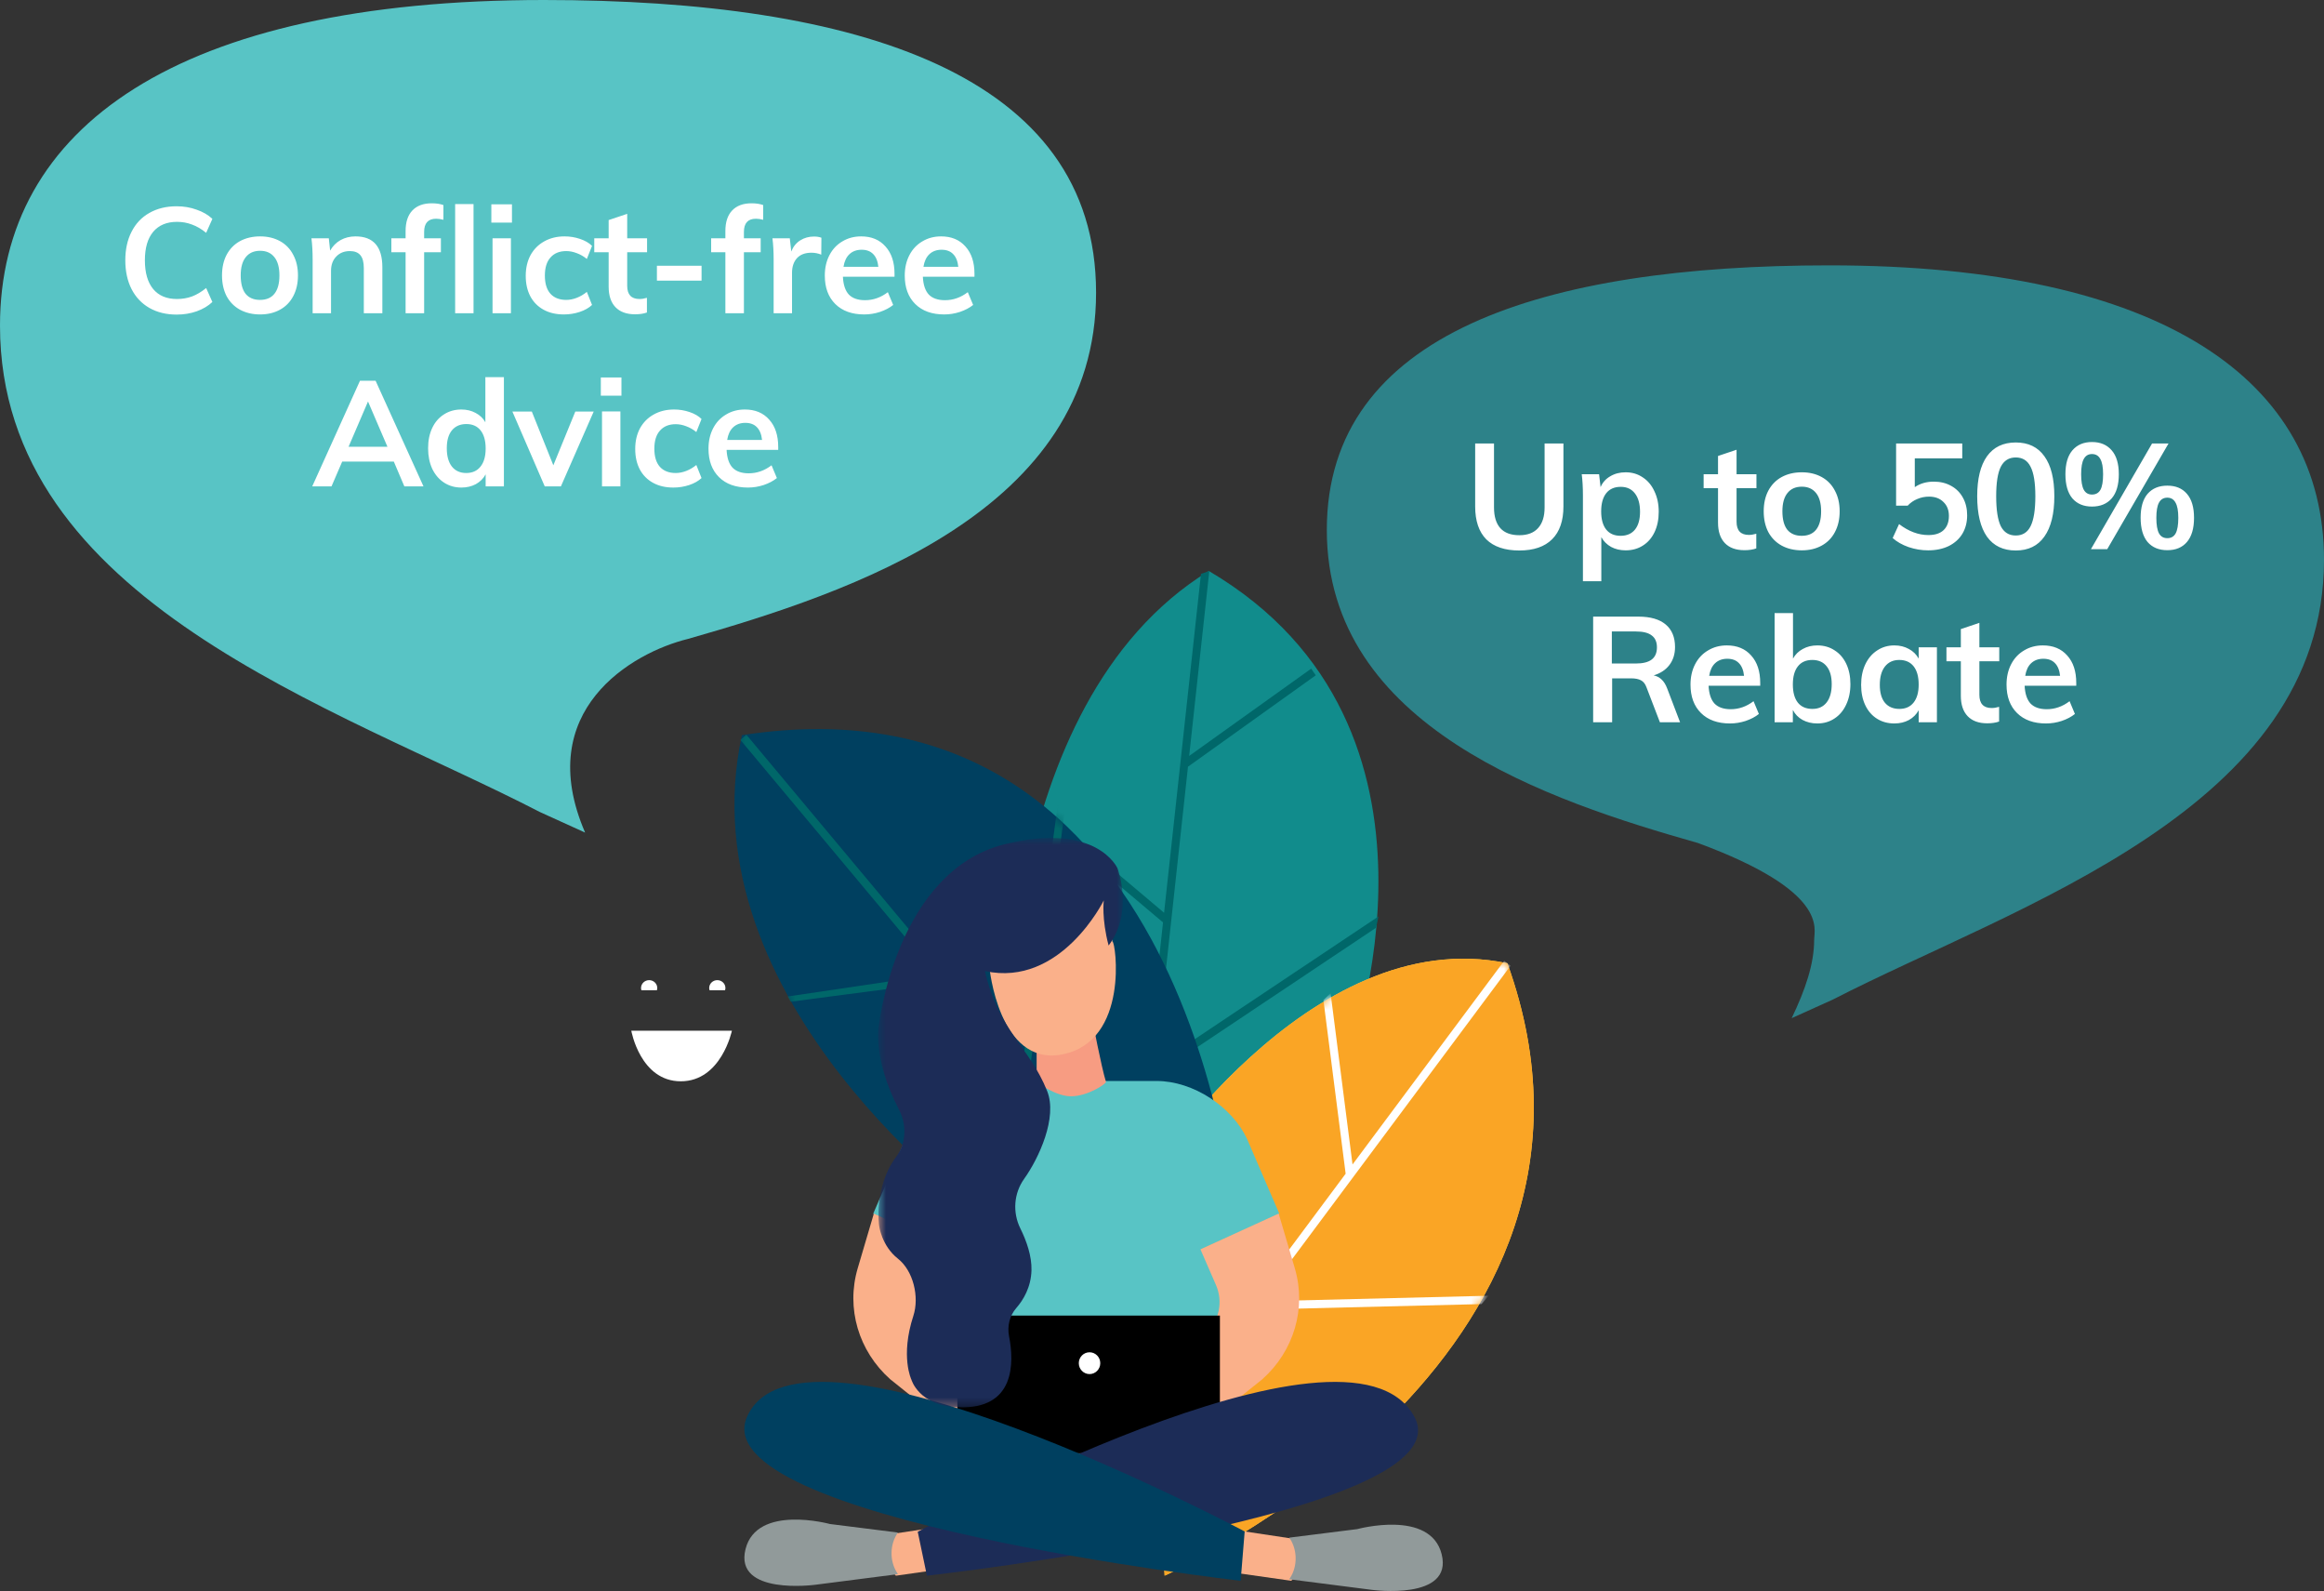 <svg width="282" height="193" viewBox="0 0 282 193" fill="none" xmlns="http://www.w3.org/2000/svg">
<rect x="0" y="0" width="282" height="193" fill="#333333" stroke="none"/>
<path fill-rule="evenodd" clip-rule="evenodd" d="M122.213 130.378C122.213 130.378 120.27 85.514 146.684 69.265C178.816 88.167 163.716 128.14 163.716 128.14L137.238 156.498L122.213 130.378Z" fill="#118C8C"/>
<path fill-rule="evenodd" clip-rule="evenodd" d="M167.261 111.177L140.209 129.24L144.153 93.008L159.657 81.92L159.103 81.112L144.296 91.703L146.739 69.265L145.729 69.617L141.253 110.724L125.816 97.707L125.787 98.962L141.125 111.896L136.147 157.627L137.107 157.735L140.071 130.51L166.986 112.537L167.261 111.177Z" fill="#006769"/>
<path fill-rule="evenodd" clip-rule="evenodd" d="M138.797 143.306C138.797 143.306 158.729 111.775 182.91 116.852C200.287 165.163 141.318 191.138 141.318 191.138L138.797 143.306Z" fill="#FFD052"/>
<path fill-rule="evenodd" clip-rule="evenodd" d="M138.797 143.306C138.797 143.306 158.729 111.775 182.91 116.852C200.287 165.163 141.318 191.138 141.318 191.138L138.797 143.306Z" fill="#FAA525"/>
<mask id="mask0_324_3797" style="mask-type:alpha" maskUnits="userSpaceOnUse" x="138" y="116" width="49" height="76">
<path fill-rule="evenodd" clip-rule="evenodd" d="M138.797 143.306L141.318 191.138C141.318 191.138 186.045 171.434 186.114 134.434V134.268C186.104 128.833 185.13 123.023 182.91 116.852C181.108 116.473 179.331 116.298 177.583 116.299C155.87 116.3 138.797 143.306 138.797 143.306Z" fill="white"/>
</mask>
<g mask="url(#mask0_324_3797)">
<path fill-rule="evenodd" clip-rule="evenodd" d="M180.645 157.184L152.971 157.862L183.296 117.152L182.525 116.551L164.119 141.26L161.456 120.464L160.587 121.317L163.284 142.38L138.318 175.898L139.09 176.497L152.22 158.871L179.787 158.196L180.645 157.184Z" fill="white"/>
</g>
<path fill-rule="evenodd" clip-rule="evenodd" d="M119.149 147.284C119.149 147.284 83.025 121.569 90.022 89.184C144.731 80.707 149.83 147.837 149.83 147.837L119.149 147.284Z" fill="#004060"/>
<mask id="mask1_324_3797" style="mask-type:alpha" maskUnits="userSpaceOnUse" x="88" y="88" width="62" height="60">
<path fill-rule="evenodd" clip-rule="evenodd" d="M89.606 88.825C82.633 121.22 118.631 146.942 118.631 146.942L149.203 147.495C149.203 147.495 144.709 88.084 98.806 88.085C95.907 88.085 92.843 88.321 89.606 88.825Z" fill="white"/>
</mask>
<g mask="url(#mask1_324_3797)">
<path fill-rule="evenodd" clip-rule="evenodd" d="M129.43 96.71L128.548 96.167L124.076 129.216L90.56 89.118L89.844 89.761L113.621 118.206L95.578 120.883L95.931 121.515L114.366 119.1L133.664 142.187L134.838 142.091L124.9 130.201L129.43 96.71Z" fill="#006769"/>
</g>
<path fill-rule="evenodd" clip-rule="evenodd" d="M148.802 153.484L145.766 151.541L155.239 147.242L151.318 138.154C149.505 134.278 144.822 131.135 140.347 131.132H120.843C116.37 131.135 111.686 134.278 109.873 138.154L105.952 147.242L115.425 151.541L112.39 153.484L110.707 168.253L130.596 167.935L150.484 168.253L148.802 153.484Z" fill="#58C4C5"/>
<path fill-rule="evenodd" clip-rule="evenodd" d="M106.035 147.218L104.076 153.855C102.646 158.695 104.172 163.894 108.028 167.32L116.92 174.44L119.777 166.472L114.86 161.77C113.244 160.226 112.763 157.906 113.641 155.891L115.526 151.557L106.035 147.218Z" fill="#FAB08A"/>
<path fill-rule="evenodd" clip-rule="evenodd" d="M155.157 147.218L157.116 153.855C158.545 158.695 157.019 163.894 153.164 167.32L144.274 174.44L141.415 166.472L146.333 161.77C147.947 160.226 148.429 157.906 147.552 155.891L145.666 151.557L155.157 147.218Z" fill="#FAB08A"/>
<rect x="116.17" y="159.591" width="31.856" height="21.035" fill="black"/>
<path fill-rule="evenodd" clip-rule="evenodd" d="M130.904 165.364C130.904 166.095 131.488 166.687 132.207 166.687C132.927 166.687 133.51 166.095 133.51 165.364C133.51 164.633 132.927 164.041 132.207 164.041C131.488 164.041 130.904 164.633 130.904 165.364Z" fill="white"/>
<path fill-rule="evenodd" clip-rule="evenodd" d="M116.771 189.998L108.707 191.144L107.154 189.36L107.942 186.125L115.694 184.957L116.771 189.998Z" fill="#FAB08A"/>
<path fill-rule="evenodd" clip-rule="evenodd" d="M108.957 190.957L98.92 192.245C98.92 192.245 89.041 193.578 90.465 187.916C91.84 182.449 100.707 184.875 100.707 184.875L108.957 185.91C107.966 187.314 107.92 189.326 108.843 190.777L108.957 190.957Z" fill="#919A9A"/>
<path fill-rule="evenodd" clip-rule="evenodd" d="M148.628 190.617L156.691 191.763L158.245 189.979L157.457 186.744L149.705 185.576L148.628 190.617Z" fill="#FAB08A"/>
<path fill-rule="evenodd" clip-rule="evenodd" d="M156.441 191.576L166.479 192.863C166.479 192.863 176.358 194.197 174.934 188.535C173.559 183.068 164.691 185.493 164.691 185.493L156.441 186.529C157.433 187.933 157.479 189.944 156.556 191.396L156.441 191.576Z" fill="#919A9A"/>
<path fill-rule="evenodd" clip-rule="evenodd" d="M116.17 178.152H148.628V176.296H116.17V178.152Z" fill="#C0ABC3"/>
<path fill-rule="evenodd" clip-rule="evenodd" d="M171.614 171.845C178.134 183.805 112.474 191.144 112.474 191.144L111.362 185.818C111.362 185.818 163.574 157.099 171.614 171.845Z" fill="#1C2C57"/>
<path fill-rule="evenodd" clip-rule="evenodd" d="M90.659 171.84C85.103 184.294 150.545 191.763 150.545 191.763L151.032 185.779C151.032 185.779 97.231 157.116 90.659 171.84Z" fill="#004060"/>
<path fill-rule="evenodd" clip-rule="evenodd" d="M134.2 131.234C133.615 129.336 132.553 123.708 132.553 123.708L125.787 125.123V131.266C125.787 131.266 128.032 132.971 129.922 132.988C131.985 133.006 134.273 131.448 134.2 131.234Z" fill="#F79C82"/>
<path fill-rule="evenodd" clip-rule="evenodd" d="M76.603 125.035H88.811C88.811 125.035 87.527 131.169 82.608 131.169C77.689 131.169 76.603 125.035 76.603 125.035Z" fill="white"/>
<path fill-rule="evenodd" clip-rule="evenodd" d="M87.978 120.127C88.004 120.04 88.024 119.95 88.024 119.854C88.024 119.328 87.582 118.9 87.039 118.9C86.495 118.9 86.055 119.328 86.055 119.854C86.055 119.95 86.073 120.04 86.1 120.127H87.978Z" fill="white"/>
<path fill-rule="evenodd" clip-rule="evenodd" d="M79.708 120.127C79.734 120.04 79.754 119.95 79.754 119.854C79.754 119.328 79.312 118.9 78.769 118.9C78.225 118.9 77.785 119.328 77.785 119.854C77.785 119.95 77.803 120.04 77.83 120.127H79.708Z" fill="white"/>
<path fill-rule="evenodd" clip-rule="evenodd" d="M134.995 114.245L133.583 105.767L119.176 112.307L120.049 117.271C120.049 117.271 121.163 129.358 128.832 127.92C137.126 126.365 135.364 114.138 134.995 114.245Z" fill="#FAB08A"/>
<mask id="mask2_324_3797" style="mask-type:alpha" maskUnits="userSpaceOnUse" x="106" y="101" width="31" height="70">
<path fill-rule="evenodd" clip-rule="evenodd" d="M106.553 101.646H136.249V170.728H106.553V101.646Z" fill="white"/>
</mask>
<g mask="url(#mask2_324_3797)">
<path fill-rule="evenodd" clip-rule="evenodd" d="M119.517 117.8C128.738 119.801 133.935 109.226 133.935 109.226C133.935 109.226 133.652 111.434 134.523 114.701C137.627 110.554 135.598 105.329 135.598 105.329C135.598 105.329 133.089 99.62 121.899 102.417C108.853 105.679 106.678 124.139 106.678 124.139C106.678 124.139 105.724 128.159 109.084 134.602C110.033 136.422 109.98 138.664 108.76 140.303C105.967 144.056 106.678 148.687 106.678 148.687C106.678 148.687 106.952 151.101 108.952 152.682C110.824 154.159 111.578 157.325 110.828 159.627C109.222 164.554 110.592 167.359 110.592 167.359C110.592 167.359 111.466 170.523 116.246 170.717C123.216 171 123.067 165.299 122.44 162.087C122.202 160.866 122.511 159.602 123.319 158.675C124.174 157.695 125.103 156.163 125.162 154.099C125.21 152.357 124.551 150.514 123.81 149.015C122.85 147.072 123.017 144.758 124.272 143.004C126.051 140.515 128.35 135.562 127.063 132.35C124.888 126.921 121.175 125.11 119.517 117.8Z" fill="#1C2C57"/>
</g>
<path d="M0 39.5C0 73 41 85.833 65.5 98.5L71 101C64.6 86.2 76.667 79.167 83.501 77.5C103.334 71.833 133 62 133 35.5C133 9 104 0 66 0C21.5 0 0 15.5 0 39.5Z" fill="#58C4C5"/>
<path d="M21.433 38.162C20.173 38.162 19.069 37.892 18.121 37.352C17.185 36.812 16.465 36.05 15.961 35.066C15.457 34.07 15.205 32.906 15.205 31.574C15.205 30.254 15.457 29.102 15.961 28.118C16.465 27.122 17.185 26.36 18.121 25.832C19.069 25.292 20.173 25.022 21.433 25.022C22.297 25.022 23.107 25.16 23.863 25.436C24.631 25.7 25.267 26.072 25.771 26.552L25.015 28.244C24.439 27.776 23.863 27.44 23.287 27.236C22.723 27.02 22.117 26.912 21.469 26.912C20.233 26.912 19.273 27.314 18.589 28.118C17.917 28.922 17.581 30.074 17.581 31.574C17.581 33.086 17.917 34.25 18.589 35.066C19.261 35.87 20.221 36.272 21.469 36.272C22.117 36.272 22.723 36.17 23.287 35.966C23.863 35.75 24.439 35.408 25.015 34.94L25.771 36.632C25.267 37.112 24.631 37.49 23.863 37.766C23.107 38.03 22.297 38.162 21.433 38.162ZM31.566 38.144C30.642 38.144 29.826 37.952 29.118 37.568C28.422 37.184 27.882 36.638 27.498 35.93C27.126 35.21 26.94 34.37 26.94 33.41C26.94 32.45 27.126 31.616 27.498 30.908C27.882 30.188 28.422 29.636 29.118 29.252C29.826 28.868 30.642 28.676 31.566 28.676C32.478 28.676 33.282 28.868 33.978 29.252C34.674 29.636 35.208 30.188 35.58 30.908C35.964 31.616 36.156 32.45 36.156 33.41C36.156 34.37 35.964 35.21 35.58 35.93C35.208 36.638 34.674 37.184 33.978 37.568C33.282 37.952 32.478 38.144 31.566 38.144ZM31.548 36.38C32.316 36.38 32.898 36.134 33.294 35.642C33.702 35.138 33.906 34.394 33.906 33.41C33.906 32.438 33.702 31.7 33.294 31.196C32.886 30.68 32.31 30.422 31.566 30.422C30.81 30.422 30.228 30.68 29.82 31.196C29.412 31.7 29.208 32.438 29.208 33.41C29.208 34.394 29.406 35.138 29.802 35.642C30.21 36.134 30.792 36.38 31.548 36.38ZM43.138 28.676C45.31 28.676 46.396 29.924 46.396 32.42V38H44.146V32.528C44.146 31.808 44.008 31.286 43.732 30.962C43.456 30.626 43.03 30.458 42.454 30.458C41.77 30.458 41.218 30.68 40.798 31.124C40.378 31.556 40.168 32.132 40.168 32.852V38H37.936V31.484C37.936 30.524 37.888 29.666 37.792 28.91H39.898L40.06 30.404C40.372 29.852 40.792 29.426 41.32 29.126C41.86 28.826 42.466 28.676 43.138 28.676ZM52.924 26.534C51.952 26.534 51.466 27.068 51.466 28.136V28.91H53.5V30.602H51.466V38H49.216V30.602H47.488V28.91H49.216V28.028C49.216 26.948 49.486 26.12 50.026 25.544C50.578 24.956 51.364 24.662 52.384 24.662C52.948 24.662 53.422 24.734 53.806 24.878V26.66C53.47 26.576 53.176 26.534 52.924 26.534ZM55.228 38V24.752H57.46V38H55.228ZM59.765 38V28.91H61.997V38H59.765ZM59.621 24.788H62.123V27.002H59.621V24.788ZM68.42 38.144C67.472 38.144 66.65 37.952 65.954 37.568C65.258 37.184 64.724 36.644 64.352 35.948C63.98 35.24 63.794 34.412 63.794 33.464C63.794 32.516 63.986 31.682 64.37 30.962C64.766 30.242 65.318 29.684 66.026 29.288C66.746 28.88 67.574 28.676 68.51 28.676C69.158 28.676 69.782 28.778 70.382 28.982C70.994 29.186 71.48 29.468 71.84 29.828L71.21 31.412C70.826 31.1 70.418 30.866 69.986 30.71C69.554 30.542 69.128 30.458 68.708 30.458C67.892 30.458 67.256 30.716 66.8 31.232C66.344 31.736 66.116 32.468 66.116 33.428C66.116 34.388 66.338 35.12 66.782 35.624C67.238 36.128 67.88 36.38 68.708 36.38C69.128 36.38 69.554 36.296 69.986 36.128C70.418 35.96 70.826 35.72 71.21 35.408L71.84 36.992C71.456 37.352 70.958 37.634 70.346 37.838C69.734 38.042 69.092 38.144 68.42 38.144ZM76.106 30.602V34.67C76.106 35.738 76.603 36.272 77.6 36.272C77.876 36.272 78.175 36.224 78.499 36.128V37.91C78.103 38.054 77.624 38.126 77.059 38.126C76.028 38.126 75.236 37.838 74.683 37.262C74.132 36.686 73.856 35.858 73.856 34.778V30.602H72.109V28.91H73.856V26.696L76.106 25.94V28.91H78.517V30.602H76.106ZM79.711 34.04V32.24H85.129V34.04H79.711ZM91.728 26.534C90.755 26.534 90.269 27.068 90.269 28.136V28.91H92.303V30.602H90.269V38H88.019V30.602H86.291V28.91H88.019V28.028C88.019 26.948 88.29 26.12 88.829 25.544C89.382 24.956 90.168 24.662 91.188 24.662C91.751 24.662 92.225 24.734 92.609 24.878V26.66C92.273 26.576 91.98 26.534 91.728 26.534ZM98.771 28.694C99.119 28.694 99.419 28.742 99.671 28.838L99.653 30.89C99.269 30.734 98.873 30.656 98.465 30.656C97.697 30.656 97.109 30.878 96.701 31.322C96.305 31.766 96.107 32.354 96.107 33.086V38H93.875V31.484C93.875 30.524 93.827 29.666 93.731 28.91H95.837L96.017 30.512C96.245 29.924 96.605 29.474 97.097 29.162C97.589 28.85 98.147 28.694 98.771 28.694ZM108.544 33.572H102.28C102.328 34.544 102.568 35.264 103 35.732C103.444 36.188 104.098 36.416 104.962 36.416C105.958 36.416 106.882 36.092 107.734 35.444L108.382 36.992C107.95 37.34 107.416 37.622 106.78 37.838C106.156 38.042 105.52 38.144 104.872 38.144C103.384 38.144 102.214 37.724 101.362 36.884C100.51 36.044 100.084 34.892 100.084 33.428C100.084 32.504 100.27 31.682 100.642 30.962C101.014 30.242 101.536 29.684 102.208 29.288C102.88 28.88 103.642 28.676 104.494 28.676C105.742 28.676 106.726 29.084 107.446 29.9C108.178 30.704 108.544 31.814 108.544 33.23V33.572ZM104.548 30.296C103.948 30.296 103.456 30.476 103.072 30.836C102.7 31.184 102.46 31.694 102.352 32.366H106.582C106.51 31.682 106.3 31.166 105.952 30.818C105.616 30.47 105.148 30.296 104.548 30.296ZM118.245 33.572H111.981C112.029 34.544 112.269 35.264 112.701 35.732C113.145 36.188 113.799 36.416 114.663 36.416C115.659 36.416 116.583 36.092 117.435 35.444L118.083 36.992C117.651 37.34 117.117 37.622 116.481 37.838C115.857 38.042 115.221 38.144 114.573 38.144C113.085 38.144 111.915 37.724 111.063 36.884C110.211 36.044 109.785 34.892 109.785 33.428C109.785 32.504 109.971 31.682 110.343 30.962C110.715 30.242 111.237 29.684 111.909 29.288C112.581 28.88 113.343 28.676 114.195 28.676C115.443 28.676 116.427 29.084 117.147 29.9C117.879 30.704 118.245 31.814 118.245 33.23V33.572ZM114.249 30.296C113.649 30.296 113.157 30.476 112.773 30.836C112.401 31.184 112.161 31.694 112.053 32.366H116.283C116.211 31.682 116.001 31.166 115.653 30.818C115.317 30.47 114.849 30.296 114.249 30.296ZM49.065 59L47.787 55.994H41.523L40.227 59H37.887L43.683 46.184H45.573L51.387 59H49.065ZM42.297 54.194H47.013L44.655 48.704L42.297 54.194ZM61.145 45.752V59H58.931V57.542C58.655 58.046 58.259 58.442 57.743 58.73C57.227 59.006 56.639 59.144 55.979 59.144C55.199 59.144 54.503 58.946 53.891 58.55C53.279 58.154 52.799 57.596 52.451 56.876C52.115 56.144 51.947 55.31 51.947 54.374C51.947 53.438 52.115 52.616 52.451 51.908C52.787 51.2 53.261 50.654 53.873 50.27C54.485 49.874 55.187 49.676 55.979 49.676C56.627 49.676 57.203 49.814 57.707 50.09C58.223 50.354 58.619 50.732 58.895 51.224V45.752H61.145ZM56.573 57.38C57.317 57.38 57.893 57.122 58.301 56.606C58.721 56.09 58.931 55.358 58.931 54.41C58.931 53.462 58.727 52.73 58.319 52.214C57.911 51.698 57.335 51.44 56.591 51.44C55.835 51.44 55.247 51.698 54.827 52.214C54.419 52.718 54.215 53.438 54.215 54.374C54.215 55.322 54.419 56.06 54.827 56.588C55.247 57.116 55.829 57.38 56.573 57.38ZM69.808 49.928H72.04L68.062 59H66.1L62.176 49.928H64.534L67.144 56.444L69.808 49.928ZM73.049 59V49.91H75.281V59H73.049ZM72.905 45.788H75.407V48.002H72.905V45.788ZM81.705 59.144C80.757 59.144 79.935 58.952 79.239 58.568C78.543 58.184 78.009 57.644 77.637 56.948C77.265 56.24 77.079 55.412 77.079 54.464C77.079 53.516 77.271 52.682 77.655 51.962C78.051 51.242 78.603 50.684 79.311 50.288C80.031 49.88 80.859 49.676 81.795 49.676C82.443 49.676 83.067 49.778 83.667 49.982C84.279 50.186 84.765 50.468 85.125 50.828L84.495 52.412C84.111 52.1 83.703 51.866 83.271 51.71C82.839 51.542 82.413 51.458 81.993 51.458C81.177 51.458 80.541 51.716 80.085 52.232C79.629 52.736 79.401 53.468 79.401 54.428C79.401 55.388 79.623 56.12 80.067 56.624C80.523 57.128 81.165 57.38 81.993 57.38C82.413 57.38 82.839 57.296 83.271 57.128C83.703 56.96 84.111 56.72 84.495 56.408L85.125 57.992C84.741 58.352 84.243 58.634 83.631 58.838C83.019 59.042 82.377 59.144 81.705 59.144ZM94.431 54.572H88.167C88.215 55.544 88.455 56.264 88.887 56.732C89.331 57.188 89.985 57.416 90.849 57.416C91.845 57.416 92.769 57.092 93.621 56.444L94.269 57.992C93.837 58.34 93.303 58.622 92.667 58.838C92.043 59.042 91.407 59.144 90.759 59.144C89.271 59.144 88.101 58.724 87.249 57.884C86.397 57.044 85.971 55.892 85.971 54.428C85.971 53.504 86.157 52.682 86.529 51.962C86.901 51.242 87.423 50.684 88.095 50.288C88.767 49.88 89.529 49.676 90.381 49.676C91.629 49.676 92.613 50.084 93.333 50.9C94.065 51.704 94.431 52.814 94.431 54.23V54.572ZM90.435 51.296C89.835 51.296 89.343 51.476 88.959 51.836C88.587 52.184 88.347 52.694 88.239 53.366H92.469C92.397 52.682 92.187 52.166 91.839 51.818C91.503 51.47 91.035 51.296 90.435 51.296Z" fill="white"/>
<path d="M282 67.905C282 98.194 244.699 109.798 222.41 121.251L217.406 123.511C219.074 120.045 220.135 116.911 220.135 114.017C220.135 112.661 221.955 108.14 206.033 102.263C187.989 97.14 160.999 88.249 160.999 64.288C160.999 40.328 187.383 32.19 221.955 32.19C262.44 32.19 282 46.205 282 67.905Z" fill="#2D8289"/>
<path d="M184.365 66.779C182.601 66.779 181.263 66.329 180.351 65.429C179.451 64.517 179.001 63.185 179.001 61.433V53.801H181.287V61.559C181.287 62.663 181.545 63.503 182.061 64.079C182.577 64.643 183.345 64.925 184.365 64.925C185.361 64.925 186.117 64.637 186.633 64.061C187.161 63.485 187.425 62.651 187.425 61.559V53.801H189.711V61.433C189.711 63.173 189.255 64.499 188.343 65.411C187.431 66.323 186.105 66.779 184.365 66.779ZM197.26 57.293C198.04 57.293 198.73 57.497 199.33 57.905C199.942 58.301 200.416 58.865 200.752 59.597C201.1 60.317 201.274 61.145 201.274 62.081C201.274 63.017 201.106 63.839 200.77 64.547C200.434 65.255 199.96 65.801 199.348 66.185C198.748 66.569 198.052 66.761 197.26 66.761C196.6 66.761 196.012 66.623 195.496 66.347C194.98 66.059 194.584 65.663 194.308 65.159V70.505H192.076V60.101C192.076 59.141 192.028 58.283 191.932 57.527H194.038L194.218 59.093C194.458 58.529 194.848 58.091 195.388 57.779C195.928 57.455 196.552 57.293 197.26 57.293ZM196.648 64.997C197.404 64.997 197.986 64.745 198.394 64.241C198.802 63.737 199.006 63.017 199.006 62.081C199.006 61.133 198.802 60.395 198.394 59.867C197.986 59.327 197.41 59.057 196.666 59.057C195.898 59.057 195.31 59.315 194.902 59.831C194.494 60.347 194.29 61.085 194.29 62.045C194.29 62.993 194.494 63.725 194.902 64.241C195.31 64.745 195.892 64.997 196.648 64.997ZM210.719 59.219V63.287C210.719 64.355 211.217 64.889 212.213 64.889C212.489 64.889 212.789 64.841 213.113 64.745V66.527C212.717 66.671 212.237 66.743 211.673 66.743C210.641 66.743 209.849 66.455 209.297 65.879C208.745 65.303 208.469 64.475 208.469 63.395V59.219H206.723V57.527H208.469V55.313L210.719 54.557V57.527H213.131V59.219H210.719ZM218.639 66.761C217.715 66.761 216.899 66.569 216.191 66.185C215.495 65.801 214.955 65.255 214.571 64.547C214.199 63.827 214.013 62.987 214.013 62.027C214.013 61.067 214.199 60.233 214.571 59.525C214.955 58.805 215.495 58.253 216.191 57.869C216.899 57.485 217.715 57.293 218.639 57.293C219.551 57.293 220.355 57.485 221.051 57.869C221.747 58.253 222.281 58.805 222.653 59.525C223.037 60.233 223.229 61.067 223.229 62.027C223.229 62.987 223.037 63.827 222.653 64.547C222.281 65.255 221.747 65.801 221.051 66.185C220.355 66.569 219.551 66.761 218.639 66.761ZM218.621 64.997C219.389 64.997 219.971 64.751 220.367 64.259C220.775 63.755 220.979 63.011 220.979 62.027C220.979 61.055 220.775 60.317 220.367 59.813C219.959 59.297 219.383 59.039 218.639 59.039C217.883 59.039 217.301 59.297 216.893 59.813C216.485 60.317 216.281 61.055 216.281 62.027C216.281 63.011 216.479 63.755 216.875 64.259C217.283 64.751 217.865 64.997 218.621 64.997ZM234.649 58.427C235.453 58.427 236.161 58.601 236.773 58.949C237.385 59.285 237.859 59.765 238.195 60.389C238.531 61.001 238.699 61.709 238.699 62.513C238.699 63.353 238.507 64.097 238.123 64.745C237.739 65.381 237.187 65.879 236.467 66.239C235.747 66.587 234.913 66.761 233.965 66.761C233.161 66.761 232.369 66.629 231.589 66.365C230.809 66.089 230.167 65.723 229.663 65.267L230.437 63.575C231.601 64.463 232.789 64.907 234.001 64.907C234.805 64.907 235.417 64.709 235.837 64.313C236.269 63.905 236.485 63.329 236.485 62.585C236.485 61.877 236.263 61.313 235.819 60.893C235.387 60.461 234.805 60.245 234.073 60.245C233.569 60.245 233.095 60.341 232.651 60.533C232.207 60.713 231.817 60.983 231.481 61.343H230.077V53.801H238.105V55.601H232.345V59.093C232.993 58.649 233.761 58.427 234.649 58.427ZM244.598 66.779C243.074 66.779 241.91 66.221 241.106 65.105C240.314 63.977 239.918 62.339 239.918 60.191C239.918 58.079 240.314 56.465 241.106 55.349C241.91 54.233 243.074 53.675 244.598 53.675C246.122 53.675 247.28 54.233 248.072 55.349C248.876 56.453 249.278 58.067 249.278 60.191C249.278 62.327 248.876 63.959 248.072 65.087C247.28 66.215 246.122 66.779 244.598 66.779ZM244.598 64.961C245.426 64.961 246.026 64.583 246.398 63.827C246.782 63.059 246.974 61.847 246.974 60.191C246.974 58.559 246.782 57.371 246.398 56.627C246.026 55.871 245.426 55.493 244.598 55.493C243.77 55.493 243.164 55.871 242.78 56.627C242.408 57.371 242.222 58.559 242.222 60.191C242.222 61.847 242.408 63.059 242.78 63.827C243.164 64.583 243.77 64.961 244.598 64.961ZM253.845 61.451C252.837 61.451 252.045 61.121 251.469 60.461C250.905 59.789 250.623 58.811 250.623 57.527C250.623 56.255 250.905 55.289 251.469 54.629C252.045 53.957 252.837 53.621 253.845 53.621C254.865 53.621 255.663 53.957 256.239 54.629C256.815 55.289 257.103 56.255 257.103 57.527C257.103 58.811 256.815 59.789 256.239 60.461C255.663 61.121 254.865 61.451 253.845 61.451ZM255.699 66.617H253.719L261.135 53.801H263.133L255.699 66.617ZM253.845 59.993C254.313 59.993 254.655 59.801 254.871 59.417C255.087 59.033 255.195 58.403 255.195 57.527C255.195 56.675 255.081 56.057 254.853 55.673C254.637 55.277 254.301 55.079 253.845 55.079C253.401 55.079 253.071 55.277 252.855 55.673C252.639 56.057 252.531 56.675 252.531 57.527C252.531 58.391 252.639 59.021 252.855 59.417C253.071 59.801 253.401 59.993 253.845 59.993ZM262.989 66.743C261.969 66.743 261.171 66.413 260.595 65.753C260.031 65.081 259.749 64.097 259.749 62.801C259.749 61.529 260.031 60.563 260.595 59.903C261.171 59.243 261.969 58.913 262.989 58.913C264.009 58.913 264.801 59.243 265.365 59.903C265.941 60.563 266.229 61.535 266.229 62.819C266.229 64.103 265.941 65.081 265.365 65.753C264.801 66.413 264.009 66.743 262.989 66.743ZM262.989 65.285C263.445 65.285 263.781 65.093 263.997 64.709C264.213 64.313 264.321 63.683 264.321 62.819C264.321 61.967 264.207 61.349 263.979 60.965C263.763 60.569 263.433 60.371 262.989 60.371C262.533 60.371 262.197 60.569 261.981 60.965C261.765 61.349 261.657 61.967 261.657 62.819C261.657 63.683 261.765 64.313 261.981 64.709C262.197 65.093 262.533 65.285 262.989 65.285ZM203.865 87.617H201.417L199.779 83.351C199.635 82.955 199.413 82.679 199.113 82.523C198.813 82.367 198.423 82.289 197.943 82.289H195.621V87.617H193.317V74.801H198.807C200.259 74.801 201.363 75.119 202.119 75.755C202.875 76.391 203.253 77.303 203.253 78.491C203.253 79.343 203.025 80.069 202.569 80.669C202.125 81.257 201.489 81.677 200.661 81.929C201.417 82.085 201.963 82.613 202.299 83.513L203.865 87.617ZM198.483 80.489C199.359 80.489 200.007 80.327 200.427 80.003C200.847 79.679 201.057 79.187 201.057 78.527C201.057 77.879 200.847 77.399 200.427 77.087C200.019 76.763 199.371 76.601 198.483 76.601H195.585V80.489H198.483ZM213.589 83.189H207.325C207.373 84.161 207.613 84.881 208.045 85.349C208.489 85.805 209.143 86.033 210.007 86.033C211.003 86.033 211.927 85.709 212.779 85.061L213.427 86.609C212.995 86.957 212.461 87.239 211.825 87.455C211.201 87.659 210.565 87.761 209.917 87.761C208.429 87.761 207.259 87.341 206.407 86.501C205.555 85.661 205.129 84.509 205.129 83.045C205.129 82.121 205.315 81.299 205.687 80.579C206.059 79.859 206.581 79.301 207.253 78.905C207.925 78.497 208.687 78.293 209.539 78.293C210.787 78.293 211.771 78.701 212.491 79.517C213.223 80.321 213.589 81.431 213.589 82.847V83.189ZM209.593 79.913C208.993 79.913 208.501 80.093 208.117 80.453C207.745 80.801 207.505 81.311 207.397 81.983H211.627C211.555 81.299 211.345 80.783 210.997 80.435C210.661 80.087 210.193 79.913 209.593 79.913ZM220.519 78.293C221.311 78.293 222.007 78.491 222.607 78.887C223.219 79.271 223.693 79.817 224.029 80.525C224.365 81.233 224.533 82.055 224.533 82.991C224.533 83.927 224.359 84.761 224.011 85.493C223.675 86.213 223.201 86.771 222.589 87.167C221.989 87.563 221.299 87.761 220.519 87.761C219.847 87.761 219.247 87.617 218.719 87.329C218.203 87.041 217.813 86.639 217.549 86.123V87.617H215.335V74.369H217.567V79.895C217.843 79.391 218.239 79.001 218.755 78.725C219.271 78.437 219.859 78.293 220.519 78.293ZM219.925 85.997C220.669 85.997 221.245 85.733 221.653 85.205C222.061 84.677 222.265 83.939 222.265 82.991C222.265 82.055 222.061 81.335 221.653 80.831C221.245 80.315 220.663 80.057 219.907 80.057C219.151 80.057 218.569 80.315 218.161 80.831C217.753 81.347 217.549 82.079 217.549 83.027C217.549 83.987 217.753 84.725 218.161 85.241C218.569 85.745 219.157 85.997 219.925 85.997ZM235.031 78.527V87.617H232.817V86.159C232.541 86.663 232.145 87.059 231.629 87.347C231.113 87.623 230.525 87.761 229.865 87.761C229.073 87.761 228.371 87.569 227.759 87.185C227.147 86.801 226.673 86.255 226.337 85.547C226.001 84.839 225.833 84.017 225.833 83.081C225.833 82.145 226.001 81.317 226.337 80.597C226.685 79.865 227.165 79.301 227.777 78.905C228.389 78.497 229.085 78.293 229.865 78.293C230.525 78.293 231.113 78.437 231.629 78.725C232.145 79.001 232.541 79.391 232.817 79.895V78.527H235.031ZM230.477 85.997C231.221 85.997 231.797 85.739 232.205 85.223C232.613 84.707 232.817 83.981 232.817 83.045C232.817 82.085 232.613 81.347 232.205 80.831C231.797 80.315 231.215 80.057 230.459 80.057C229.715 80.057 229.133 80.327 228.713 80.867C228.305 81.395 228.101 82.133 228.101 83.081C228.101 84.017 228.305 84.737 228.713 85.241C229.133 85.745 229.721 85.997 230.477 85.997ZM240.183 80.219V84.287C240.183 85.355 240.681 85.889 241.677 85.889C241.953 85.889 242.253 85.841 242.577 85.745V87.527C242.181 87.671 241.701 87.743 241.137 87.743C240.105 87.743 239.313 87.455 238.761 86.879C238.209 86.303 237.933 85.475 237.933 84.395V80.219H236.187V78.527H237.933V76.313L240.183 75.557V78.527H242.595V80.219H240.183ZM251.938 83.189H245.674C245.722 84.161 245.962 84.881 246.394 85.349C246.838 85.805 247.492 86.033 248.356 86.033C249.352 86.033 250.276 85.709 251.128 85.061L251.776 86.609C251.344 86.957 250.81 87.239 250.174 87.455C249.55 87.659 248.914 87.761 248.266 87.761C246.778 87.761 245.608 87.341 244.756 86.501C243.904 85.661 243.478 84.509 243.478 83.045C243.478 82.121 243.664 81.299 244.036 80.579C244.408 79.859 244.93 79.301 245.602 78.905C246.274 78.497 247.036 78.293 247.888 78.293C249.136 78.293 250.12 78.701 250.84 79.517C251.572 80.321 251.938 81.431 251.938 82.847V83.189ZM247.942 79.913C247.342 79.913 246.85 80.093 246.466 80.453C246.094 80.801 245.854 81.311 245.746 81.983H249.976C249.904 81.299 249.694 80.783 249.346 80.435C249.01 80.087 248.542 79.913 247.942 79.913Z" fill="white"/>
</svg>
